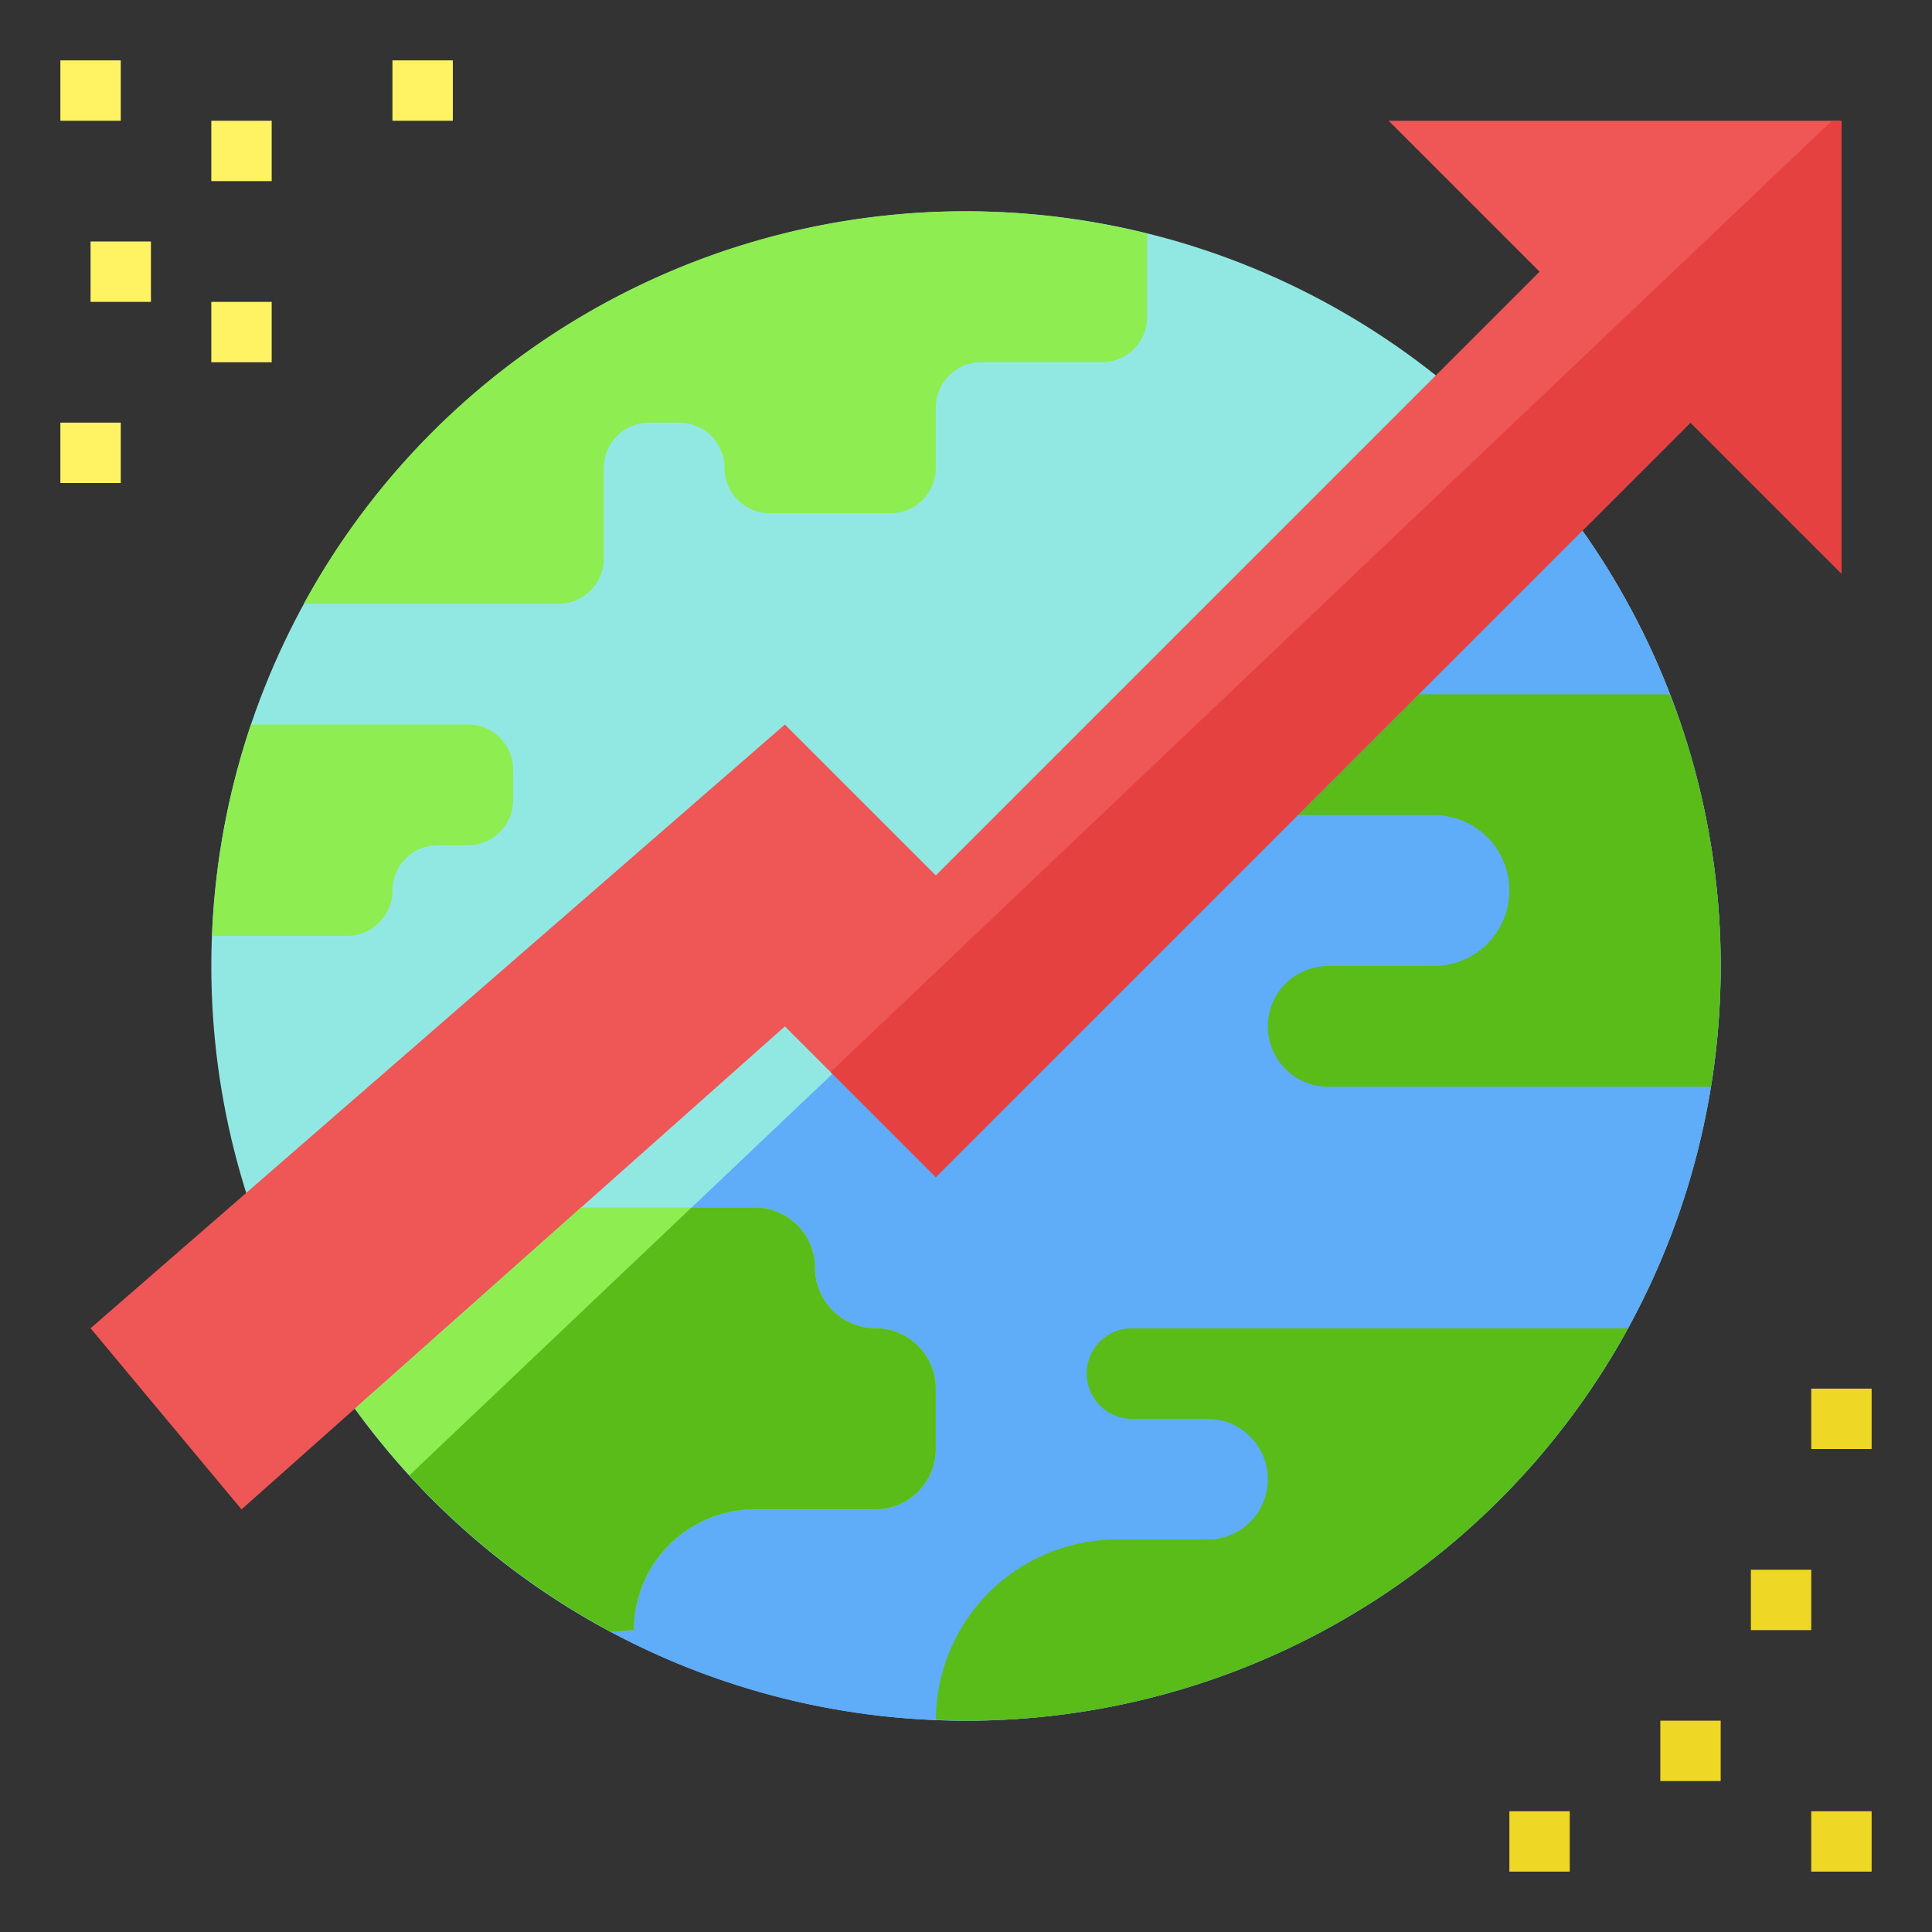 <?xml version="1.0"?>
<svg xmlns="http://www.w3.org/2000/svg" viewBox="0 0 64 64" width="512" height="512"><rect x="0" y="0" width="64" height="64" fill="#333333" stroke="none"/><circle cx="32" cy="32" fill="#91e8e3" r="25"/><path d="m3 44 5 6 18-16 5 5 25-25 5 5v-15h-15l5 5-20 20-5-5z" fill="#ef5656"/><path d="m32 57a24.996 24.996 0 0 0 17.814-42.535l-36.255 34.412a24.932 24.932 0 0 0 18.441 8.123z" fill="#5facf9"/><path d="m25 50h4a2 2 0 0 0 2-2v-2a2 2 0 0 0 -2-2 2 2 0 0 1 -2-2 2 2 0 0 0 -2-2h-5.75l-7.494 6.661a25.133 25.133 0 0 0 8.48 7.393l.764-.055a4 4 0 0 1 4-4z" fill="#8eed51"/><path d="m31 13.5a1.5 1.5 0 0 1 1.5-1.5h4a1.5 1.5 0 0 0 1.5-1.5v-2.76a24.949 24.949 0 0 0 -27.935 12.26h8.435a1.5 1.5 0 0 0 1.5-1.5v-3a1.5 1.5 0 0 1 1.5-1.5h1a1.5 1.5 0 0 1 1.5 1.5 1.5 1.5 0 0 0 1.5 1.5h4a1.5 1.5 0 0 0 1.5-1.5z" fill="#8eed51"/><path d="m15.5 24h-7.185a24.911 24.911 0 0 0 -1.29 7h4.475a1.5 1.5 0 0 0 1.5-1.5 1.5 1.5 0 0 1 1.5-1.5h1a1.5 1.5 0 0 0 1.5-1.5v-1a1.5 1.5 0 0 0 -1.5-1.5z" fill="#8eed51"/><path d="m16.662 51.732.004.003q.554.431 1.133.831l.018.012q.579.399 1.18.767l.003.002q.607.37 1.235.707l.764-.055a4 4 0 0 1 4-4h4a2 2 0 0 0 2-2v-2a2 2 0 0 0 -2-2 2 2 0 0 1 -2-2 2 2 0 0 0 -2-2h-2.089l-9.348 8.873a25.141 25.141 0 0 0 3.1 2.86z" fill="#59bc19"/><path d="m55 57h2v2h-2z" fill="#efd725"/><path d="m60 60h2v2h-2z" fill="#efd725"/><path d="m58 52h2v2h-2z" fill="#efd725"/><path d="m50 60h2v2h-2z" fill="#efd725"/><path d="m60 46h2v2h-2z" fill="#efd725"/><g fill="#fff364"><path d="m2 2h2v2h-2z"/><path d="m7 4h2v2h-2z"/><path d="m3 8h2v2h-2z"/><path d="m13 2h2v2h-2z"/><path d="m7 10h2v2h-2z"/><path d="m2 14h2v2h-2z"/></g><path d="m37.5 44a1.5 1.5 0 0 0 0 3h2.5a2 2 0 0 1 0 4h-3a5.999 5.999 0 0 0 -5.998 5.97c.332.013.663.03.998.03a24.992 24.992 0 0 0 21.935-13z" fill="#59bc19"/><path d="m55.689 24-0-0c-.115-.339-.251-.668-.38-1h-8.309l-4 4h4.5a2.5 2.5 0 0 1 0 5h-3.5a2 2 0 0 0 0 4h12.677a25.029 25.029 0 0 0 -.989-12z" fill="#59bc19"/><path d="m31 39 25-25 5 5v-15h-.316l-33.171 31.513z" fill="#e54141"/></svg>
